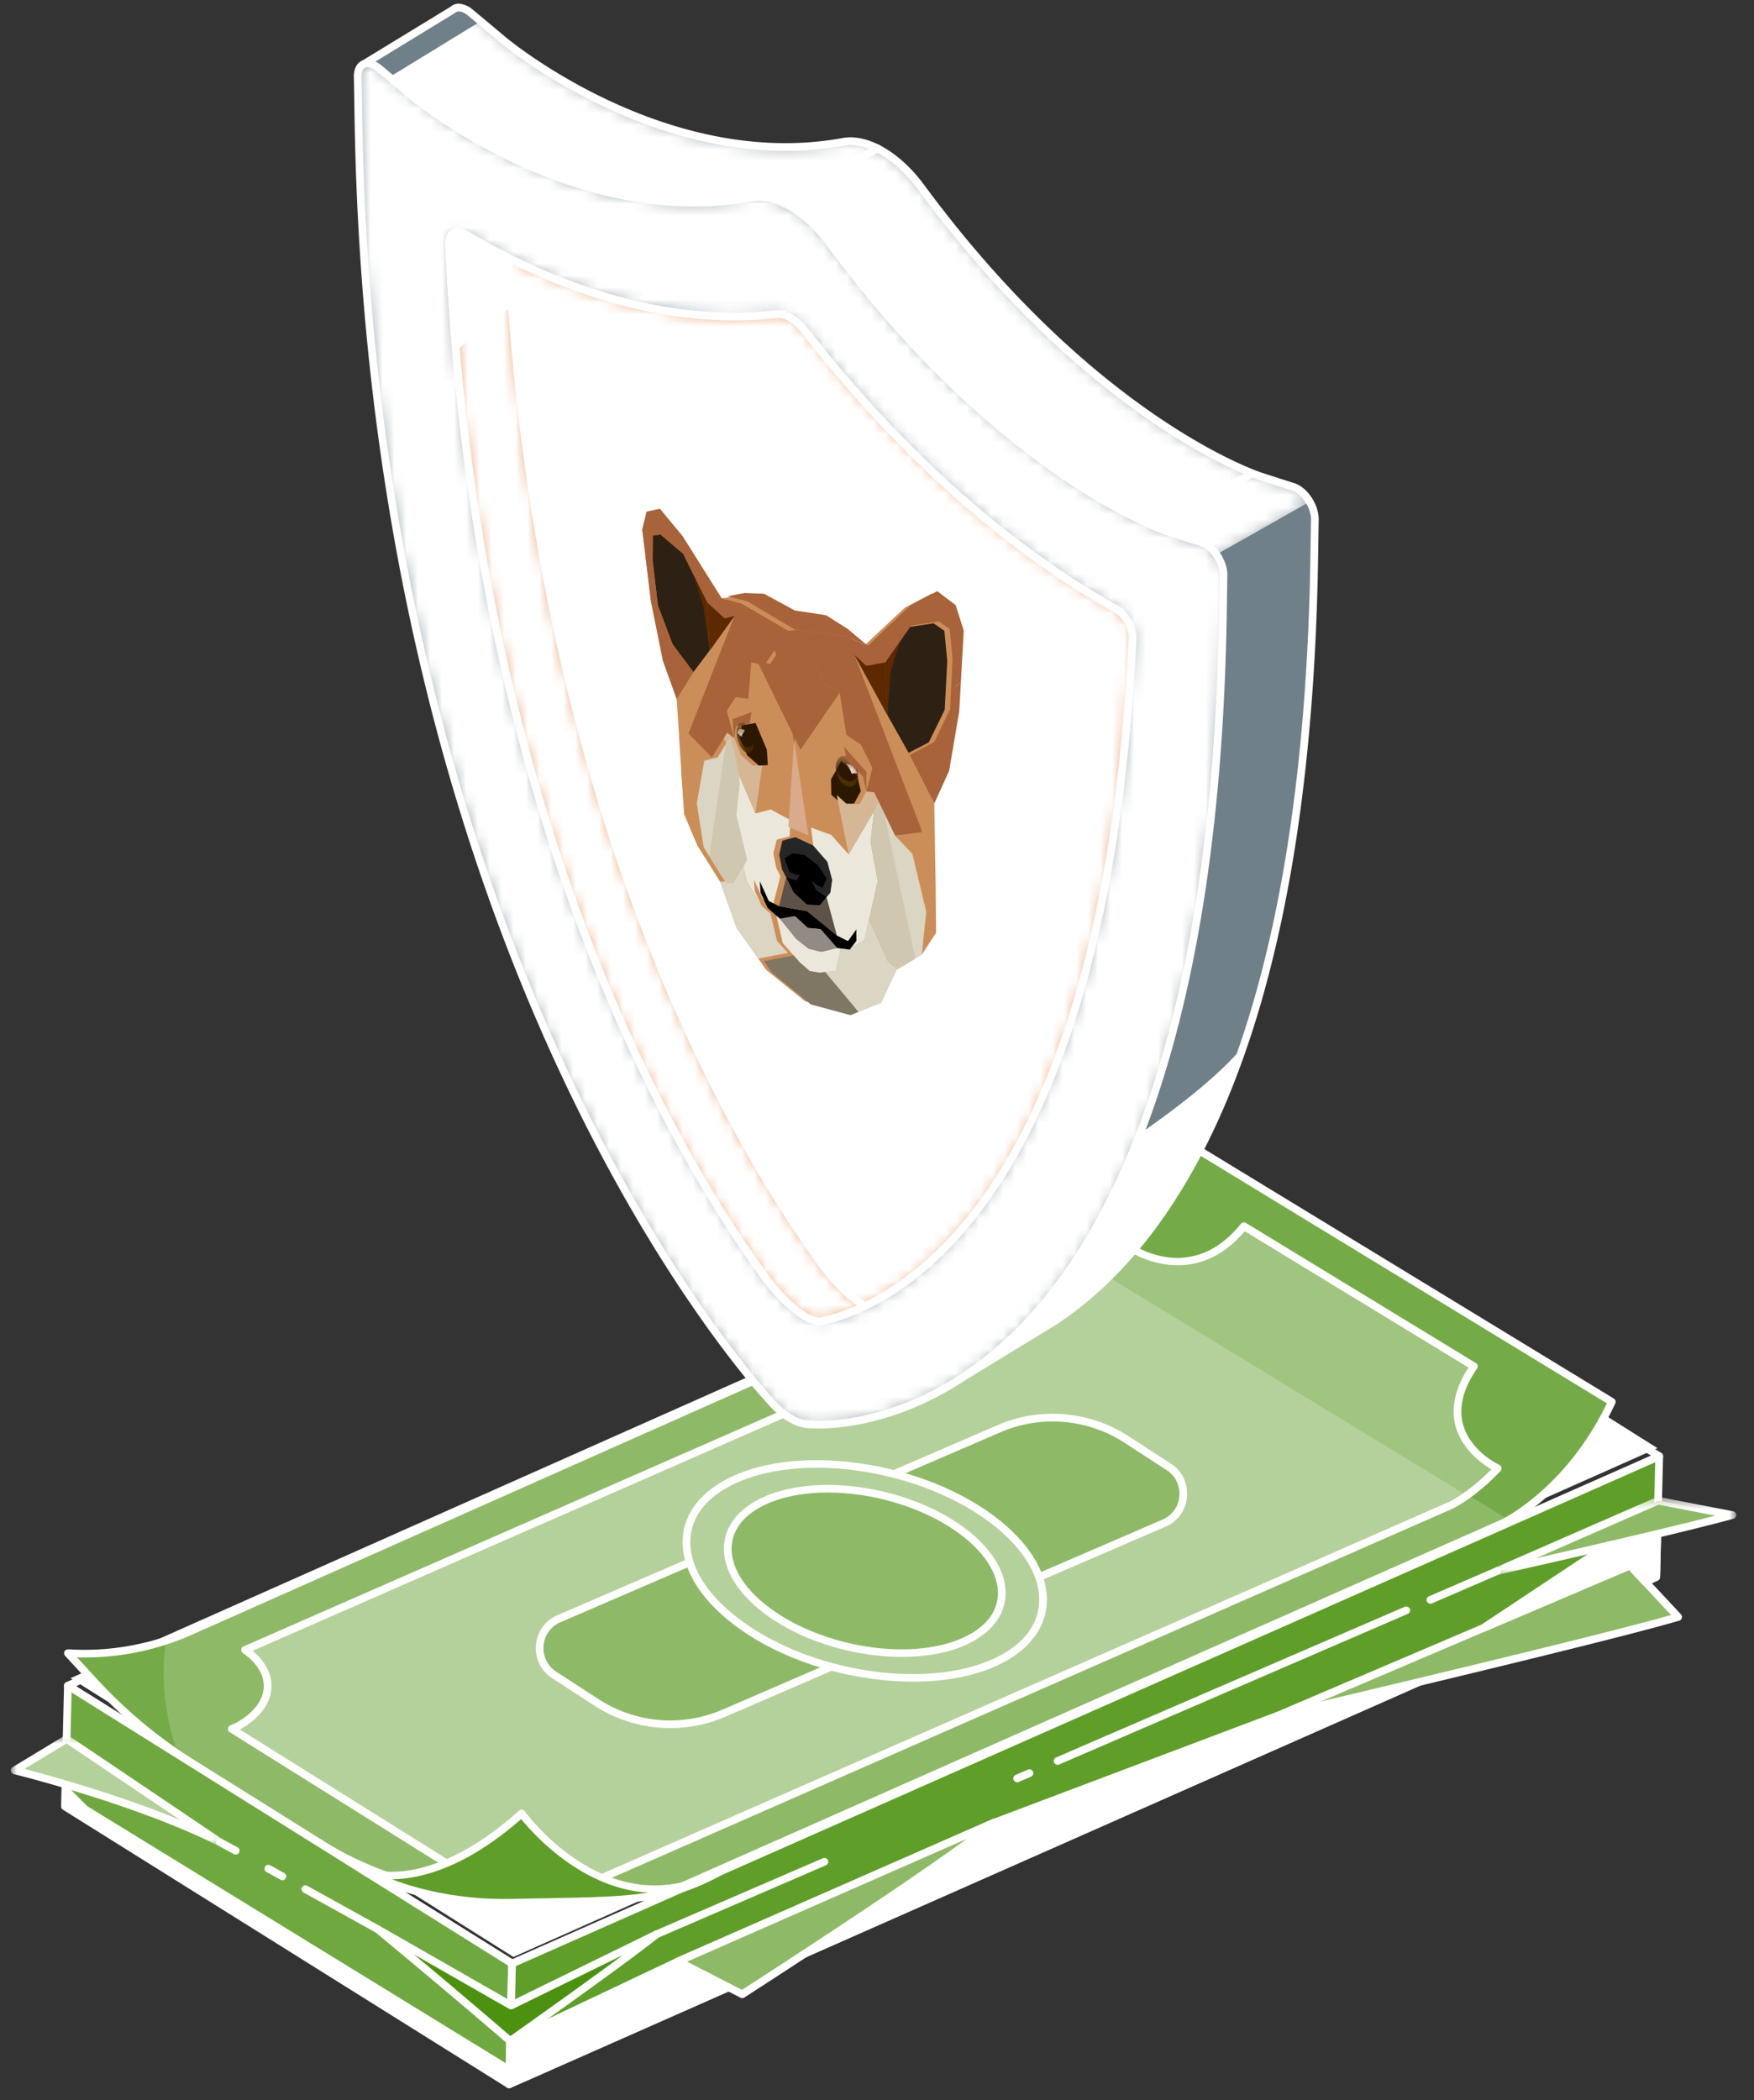 <svg width="147" height="176" xmlns="http://www.w3.org/2000/svg" xmlns:xlink="http://www.w3.org/1999/xlink"><rect width="100%" height="100%" fill="#333333" stroke="none"/><defs><path id="a" d="M.74.442h20.348v6.53H.74z"/><path id="c" d="M0 .762h17.844v9.298H0z"/><path id="e" d="M.261.357H77.14v34.357H.261z"/><path d="M9.867 1.209l2.771 2.321c.138.115 13.594 11.211 28.449 8.49.3-.056.621-.072.954-.041 1.47.14 3.127 1.1 4.594 2.66l.001.002c.344.366.675.77.987 1.19 14.272 19.351 27.874 24.033 28.445 24.224l2.755.888c.492.159.965.605 1.303 1.15L57.723 54.77 10.519 34.945a212.389 212.389 0 01-1.32-10.611l-4.022-8.775L.852 5.732a.178.178 0 01.07-.223L8.376.96c.337-.3.906-.243 1.491.248z" id="g"/><path d="M2.273 1.175l2.77 2.321c.138.113 13.592 11.211 28.448 8.49.301-.057.622-.072.955-.041 1.47.14 3.127 1.1 4.593 2.66h.002c.344.368.675.772.986 1.191C54.3 35.148 67.901 39.83 68.472 40.021l2.755.886c.935.302 1.814 1.64 1.798 2.729l-.052 3.22c-1.108 70.185-33.413 68.056-34.788 67.931l-.025-.001c-.902-.082-1.923-.668-2.823-1.625l-.027-.029C33.935 111.673 1.625 76.588.517 5.127L.465 1.825c-.017-1.116.87-1.436 1.808-.65zm5.85 14.737c2.163 48.26 19.08 76.434 26.56 86.647 1.232 1.682 3.495 3.855 4.721 3.579 7.431-1.677 23.787-11.752 25.96-57.25.042-.88-.594-1.995-1.378-2.43-6.047-3.356-15.867-10.235-26.1-23.335-.721-.923-1.622-1.448-2.347-1.366-10.402 1.184-20.085-3.14-26.059-6.693-.775-.462-1.398-.068-1.356.848z" id="j"/><path d="M2.32.779C8.294 4.33 17.976 8.655 28.38 7.47c.726-.082 1.626.443 2.346 1.367 10.234 13.1 20.053 19.978 26.1 23.333.786.436 1.42 1.552 1.378 2.43-2.173 45.499-18.53 55.574-25.96 57.25-1.227.278-3.49-1.896-4.72-3.578C20.041 78.061 3.125 49.886.963 1.63" id="m"/><path d="M2.284.779A57.559 57.559 0 005.93 2.77c2.29 42.296 15.906 68.822 23.982 81.042l.53.794a87.647 87.647 0 001.933 2.752c.863 1.177 2.224 2.577 3.39 3.227-1.317.63-2.525 1.032-3.556 1.266-1.226.277-3.49-1.897-4.72-3.579C20.004 78.061 3.09 49.886.927 1.627" id="p"/><path id="s" d="M.796 1.625l.028 1.207.932.691 1.198-.003.63-.97-.318-1.177L1.764.192"/><path id="u" d="M.796 1.625l.028 1.207.932.691 1.198-.003.63-.97-.318-1.177L1.764.192"/><path id="w" d="M.796 1.625l.028 1.207.932.691 1.198-.003.63-.97-.318-1.177L1.764.192"/><path id="y" d="M.585.785l-.152.938.555 1.357.934.812.69-.047-.075-1.187L1.653.595"/><path id="A" d="M.585.785l-.152.938.555 1.357.934.812.69-.047-.075-1.187L1.653.595"/><path id="C" d="M.585.785l-.152.938.555 1.357.934.812.69-.047-.075-1.187L1.653.595"/><linearGradient x1="-60.892%" y1="-29.067%" x2="75.618%" y2="73.911%" id="h"><stop stop-color="#FFF" offset="0%"/><stop stop-color="#FFF" offset="100%"/></linearGradient><linearGradient x1="21.634%" y1="-75.674%" x2="50.985%" y2="40.758%" id="k"><stop stop-color="#FFF" offset="0%"/><stop stop-color="#FFF" offset="100%"/></linearGradient><linearGradient x1="-25.868%" y1="-215.87%" x2="52.15%" y2="45.277%" id="n"><stop stop-color="#FFF" offset="0%"/><stop stop-color="#FFF" offset="100%"/></linearGradient><linearGradient x1="73.536%" y1="204.799%" x2="51.885%" y2="69.458%" id="q"><stop stop-color="#FFF" offset="0%"/><stop stop-color="#FFF" offset="100%"/></linearGradient></defs><g fill="none" fill-rule="evenodd"><path fill="#FFF" d="M5.91 140.64L43.03 164l95.878-42.64L101.787 98z"/><path d="M6.378 141.312l36.567 22.88 95.428-42.203-36.565-22.88-95.43 42.203zm36.538 23.563a.32.32 0 01-.172-.05L5.52 141.534a.32.32 0 01.042-.565l96.14-42.516a.314.314 0 01.303.024l37.223 23.29c.102.063.16.174.152.295a.324.324 0 01-.193.27l-96.14 42.516a.323.323 0 01-.13.027z" fill="#FFF"/><path d="M97.644 94.668c-3.478 7.11-8.855 9.657-8.855 9.657l-72.817 32.367a21.877 21.877 0 01-9.794 1.868l-.485-.02 2.23 2.424a40.409 40.409 0 008.292 6.882l10.653 6.666c9.907 6.198 21.68 4.832 30.117 3.648l69.028-30.542s5.6-2.675 9.067-10.14l-37.436-22.81z" fill="#8EBA68"/><path d="M13.928 137.499c.002-.008 0-.013 0-.018a21.875 21.875 0 01-7.75 1.096l-.486-.018 2.232 2.422a40.246 40.246 0 007 6.012c-.231-.603-1.765-4.86-.996-9.494M126.54 127.42c1.282-.722 5.757-3.6 8.702-9.94L97.805 94.667c-3.477 7.113-8.856 9.657-8.856 9.657l-.18.08 37.771 23.017z" fill="#75AB47"/><path d="M6.455 138.892l1.706 1.854a40.172 40.172 0 008.225 6.83l10.654 6.666c9.374 5.864 20.323 4.94 29.855 3.605l68.986-30.525c.047-.02 5.403-2.653 8.786-9.72L97.778 95.125c-3.489 6.891-8.632 9.388-8.852 9.493l-72.822 32.37a22.123 22.123 0 01-9.65 1.905m38.578 20.596c-6.233 0-12.561-1.089-18.334-4.705l-10.655-6.664a40.845 40.845 0 01-8.357-6.936l-2.232-2.423a.325.325 0 01-.053-.354c.053-.118.196-.177.306-.187l.487.021c3.283.147 6.634-.502 9.648-1.84l72.815-32.367c.045-.021 5.315-2.591 8.699-9.507a.321.321 0 01.2-.166.344.344 0 01.258.034l37.435 22.809c.14.085.193.264.125.41-3.478 7.483-8.99 10.183-9.224 10.295l-69.035 30.545a.289.289 0 01-.084.026c-3.834.538-7.896 1.01-11.999 1.01" fill="#FFF"/><path d="M88.77 104.325s.491-.236 1.266-.752l-7.491-2.444-17.323 13.664 23.547-10.468z" fill="#B4D19B"/><path d="M82.61 101.488l-15.178 11.97 21.2-9.424c.033-.016.272-.134.655-.364l-6.677-2.182zm-17.389 13.627a.32.32 0 01-.276-.156.318.318 0 01.076-.418l17.326-13.666a.33.33 0 01.3-.053l7.49 2.446c.119.04.201.141.22.263a.312.312 0 01-.142.31c-.784.522-1.286.765-1.305.774l-.01.005-23.55 10.466a.295.295 0 01-.129.029z" fill="#FFF"/><path fill="#70A840" d="M5.693 141.262l-.253 10.125 37.224 23.293.252-10.125z"/><path d="M5.768 151.212l36.588 22.893.233-9.377L6 141.836l-.233 9.376zM42.664 175a.31.31 0 01-.17-.05L5.27 151.659a.32.32 0 01-.152-.279l.25-10.125a.314.314 0 01.172-.273.311.311 0 01.325.009l37.225 23.291c.093.06.154.166.15.28l-.252 10.125a.318.318 0 01-.17.274.309.309 0 01-.154.039z" fill="#FFF"/><path fill="#609E2A" d="M139.057 122.04l-.253 10.122-96.14 42.518.252-10.125z"/><path d="M43.235 164.766L43 174.178l95.487-42.227.235-9.412-95.487 42.227zm-.57 10.233a.303.303 0 01-.179-.055.318.318 0 01-.143-.273l.253-10.125a.325.325 0 01.191-.286l96.139-42.516a.331.331 0 01.311.027c.091.06.145.166.143.275l-.252 10.125a.325.325 0 01-.192.286l-96.14 42.516a.336.336 0 01-.13.026z" fill="#FFF"/><path d="M55.015 162.106l-12.187 5.965-11.18-6.397s6.21 5.13 11.107 9.368c0 0 9.317-6.582 12.26-8.936" fill="#4C9210"/><path d="M34.688 163.784a681.43 681.43 0 018.087 6.848c1.06-.752 5.98-4.238 9.429-6.791l-9.233 4.52a.324.324 0 01-.303-.011l-7.98-4.566zm8.068 7.578a.32.32 0 01-.212-.078c-4.838-4.186-11.037-9.313-11.1-9.363a.321.321 0 01-.06-.432.325.325 0 01.425-.096l11.03 6.312 12.034-5.89a.33.33 0 01.415.119.32.32 0 01-.07.423c-2.916 2.334-12.183 8.88-12.278 8.946a.332.332 0 01-.184.06z" fill="#FFF"/><path d="M125.491 131.651s14.8-3.328 19.7-4.684l-6.227-1.203-13.473 5.887z" fill="#8EBA68"/><g transform="translate(124.428 125)"><mask id="b" fill="#fff"><use xlink:href="#a"/></mask><path d="M14.575 1.099L4.309 5.585c4.126-.945 11.106-2.556 15.015-3.568l-4.749-.918zM1.063 6.972a.326.326 0 01-.306-.221.324.324 0 01.177-.397L14.407.47a.32.32 0 01.191-.02l6.226 1.202a.324.324 0 01.263.303.322.322 0 01-.236.322C15.998 3.619 1.281 6.933 1.135 6.965c-.024.004-.047.007-.072.007z" fill="#FFF" mask="url(#b)"/></g><path d="M1.231 148.365s10.095 2.466 17.198 6.017l-12.846-8.655-4.352 2.638z" fill="#B4D19B"/><g transform="translate(.91 144.643)"><mask id="d" fill="#fff"><use xlink:href="#c"/></mask><path d="M1.144 3.598c2.014.528 7.765 2.109 13.04 4.28l-9.519-6.41-3.521 2.13zm16.378 6.462a.355.355 0 01-.145-.032C10.385 6.532.345 4.058.245 4.034a.321.321 0 01-.091-.588L4.508.81a.319.319 0 01.345.008l12.85 8.656c.14.096.182.282.098.428a.325.325 0 01-.28.16z" fill="#FFF" mask="url(#d)"/></g><path d="M31.65 161.995a.315.315 0 01-.156-.04l-6.054-3.353a.321.321 0 11.311-.563l6.054 3.354a.32.32 0 01-.156.602M23.664 157.569a.32.32 0 01-.156-.04l-1.15-.637a.322.322 0 11.314-.56l1.147.635a.318.318 0 01.126.435.317.317 0 01-.281.167M19.757 155.418a.338.338 0 01-.154-.037l-1.325-.716a.317.317 0 01-.129-.434.319.319 0 01.435-.13l1.325.714a.319.319 0 01.13.434.322.322 0 01-.282.17M119.88 134.398a.323.323 0 01-.128-.618l5.61-2.425a.327.327 0 01.425.168.321.321 0 01-.168.423l-5.612 2.425a.325.325 0 01-.128.027M88.641 147.897a.321.321 0 01-.127-.618l29.212-12.623a.326.326 0 01.424.17c.07.16-.006.35-.168.421L88.769 147.87a.325.325 0 01-.128.027M85.246 149.364a.322.322 0 01-.127-.618l1.031-.445a.324.324 0 01.423.17.32.32 0 01-.168.421l-1.031.445a.352.352 0 01-.128.027M55.015 162.429a.323.323 0 01-.127-.618l14.078-6.084a.325.325 0 01.422.17.32.32 0 01-.166.421l-14.08 6.082a.314.314 0 01-.127.029" fill="#FFF"/><path d="M123.496 114.506l-19.272-11.745c-4.325 5.36-9.48 1.805-9.48 1.805-1.014 1.065-2.168 2.03-3.396 2.599-3.224 1.485-52.43 23.043-70.836 31.105 2.66 1.857 2.52 4.596-.495 6.332-.192.113-.41.195-.615.291l19.081 11.94a12.123 12.123 0 0011.307.823l71.845-31.541s1.808-.886 3.856-3.06c-.006-.003-5.987-2.767-1.995-8.55" fill="#B4D19B"/><path d="M122.916 125.31a17.331 17.331 0 002.574-2.255c-.003-.003-5.986-2.768-1.992-8.55l-19.273-11.744c-4.325 5.36-9.482 1.805-9.482 1.805-.75.788-1.58 1.522-2.458 2.08l30.631 18.665z" fill="#A0C580"/><path d="M20.103 144.938l18.58 11.625a11.801 11.801 0 0011.005.8l71.845-31.541c.004-.004 1.602-.802 3.46-2.686-.773-.452-2.465-1.64-3-3.605-.413-1.525-.05-3.18 1.078-4.924l-18.748-11.426c-3.896 4.593-8.43 2.409-9.502 1.794-1.124 1.152-2.238 1.984-3.31 2.48-3.154 1.454-49.832 21.906-70.341 30.89 1.068.891 1.627 1.968 1.579 3.079-.06 1.32-.962 2.548-2.542 3.458a6.288 6.288 0 00-.104.056m24.838 14.064c-2.302 0-4.592-.637-6.6-1.898l-19.085-11.938a.318.318 0 01-.15-.29.317.317 0 01.184-.272l.227-.102c.126-.057.253-.112.367-.178 1.384-.795 2.172-1.834 2.22-2.927.045-1.03-.576-2.047-1.747-2.864a.327.327 0 01-.14-.295.323.323 0 01.194-.263c20.239-8.864 67.654-29.637 70.828-31.103 1.058-.488 2.166-1.336 3.295-2.527.061-.066.18-.095.235-.102.086 0 .168.034.229.095.156.102 4.926 3.277 9-1.777a.323.323 0 01.423-.073l19.27 11.743a.322.322 0 01.1.457c-1.166 1.686-1.56 3.257-1.175 4.675.607 2.24 2.941 3.355 3.041 3.4.094.043.16.13.178.232a.316.316 0 01-.08.28c-2.069 2.19-3.875 3.091-3.95 3.129l-71.857 31.545a12.404 12.404 0 01-5.007 1.053" fill="#FFF"/><path d="M43.72 151.976c-6.754 6.07-11.92 5.525-13.397 4.698 0 0 4.722 2.956 12.665 2.78 9.187-.2 12.54.031 17.332-2.598-9.333 5.118-16.6-4.88-16.6-4.88" fill="#609E2A"/><path d="M32.838 157.487c2.125.803 5.583 1.748 10.145 1.648.941-.021 1.826-.037 2.65-.052 3.798-.07 6.431-.118 8.683-.475-5.573-.335-9.668-4.968-10.639-6.164-4.545 3.996-8.36 5.032-10.839 5.043m9.473 2.3c-7.534 0-11.97-2.722-12.16-2.84a.322.322 0 01.33-.553c1.344.754 6.306 1.379 13.023-4.657a.37.37 0 01.248-.082.34.34 0 01.23.134c.29.398 7.208 9.698 16.182 4.789a.316.316 0 01.437.127.32.32 0 01-.127.435c0 .002-.002.004-.004.004-.003 0-.005.002-.007.004-4.364 2.387-7.642 2.448-14.817 2.578-.827.014-1.707.03-2.65.052-.23.005-.46.009-.685.009" fill="#FFF"/><path d="M46.453 140.37l3.52 2.286a11.386 11.386 0 0010.722.908l36.852-15.915c1.972-.852 2.2-3.548.4-4.72l-3.52-2.287a11.396 11.396 0 00-10.723-.905l-36.85 15.914c-1.973.852-2.202 3.55-.401 4.72" fill="#8EBA68"/><path d="M46.628 140.1l3.52 2.286a11.034 11.034 0 0010.42.88l36.85-15.912a2.335 2.335 0 001.422-1.972 2.331 2.331 0 00-1.07-2.182l-3.52-2.285a11.04 11.04 0 00-10.42-.88l-36.85 15.912a2.327 2.327 0 00-1.42 1.971 2.334 2.334 0 001.068 2.182m9.548 4.722c-2.232 0-4.446-.641-6.38-1.895l-3.52-2.287a2.958 2.958 0 01-1.358-2.775 2.971 2.971 0 011.808-2.51l36.85-15.912a11.69 11.69 0 0111.027.93l3.521 2.288a2.966 2.966 0 011.359 2.773 2.968 2.968 0 01-1.808 2.511l-36.852 15.912a11.679 11.679 0 01-4.647.965" fill="#FFF"/><path d="M82.512 126.87c6.115 4.19 6.577 9.726 1.033 12.366-5.545 2.639-14.996 1.384-21.11-2.806-6.116-4.189-6.578-9.726-1.032-12.364 5.544-2.641 14.996-1.386 21.11 2.804" fill="#B4D19B"/><path d="M68.443 123.004c-2.572 0-4.978.435-6.9 1.351-2.258 1.074-3.53 2.638-3.678 4.524-.191 2.428 1.542 5.085 4.753 7.287 6.018 4.127 15.343 5.37 20.787 2.78 2.257-1.076 3.528-2.639 3.677-4.523.193-2.43-1.54-5.085-4.751-7.29-3.895-2.667-9.173-4.13-13.888-4.13m8.075 17.927c-4.854 0-10.271-1.498-14.265-4.234-3.405-2.335-5.24-5.203-5.03-7.867.164-2.097 1.6-3.892 4.04-5.054 5.632-2.682 15.241-1.409 21.433 2.83 3.405 2.334 5.24 5.204 5.029 7.868-.163 2.097-1.6 3.891-4.043 5.054-1.996.95-4.495 1.403-7.164 1.403" fill="#FFF"/><path d="M80.187 127.977c4.7 3.22 5.054 7.475.793 9.502-4.26 2.028-11.523 1.064-16.22-2.155-4.7-3.218-5.054-7.474-.795-9.502 4.262-2.029 11.525-1.065 16.222 2.155" fill="#8EBA68"/><path d="M69.378 125.079c-1.967 0-3.805.334-5.273 1.032-1.706.814-2.67 1.995-2.782 3.414-.145 1.841 1.172 3.857 3.618 5.534 4.608 3.155 11.74 4.114 15.9 2.13 1.71-.814 2.672-1.994 2.785-3.414.145-1.84-1.174-3.857-3.62-5.534-2.982-2.04-7.02-3.162-10.628-3.162m6.205 13.777c-3.747 0-7.927-1.158-11.007-3.267-2.637-1.81-4.059-4.037-3.896-6.114.13-1.637 1.246-3.037 3.147-3.944 4.343-2.068 11.767-1.09 16.545 2.182 2.638 1.809 4.06 4.035 3.895 6.112-.129 1.638-1.248 3.04-3.147 3.945-1.543.736-3.477 1.086-5.537 1.086M107.113 143.768l-23.856 9-26.425 11.603-14.076 6.67-.091 3.64 55.53-24.558 13.67-6.046 7.034-3.111z" fill="#FFF"/><g transform="translate(42.082 140.286)"><mask id="f" fill="#fff"><use xlink:href="#e"/></mask><path d="M.99 30.96l-.072 2.934L73.48 1.804 65.125 3.79l-23.836 8.993L14.88 24.38.99 30.96zm-.408 3.755a.304.304 0 01-.177-.057.318.318 0 01-.144-.273l.09-3.637a.321.321 0 01.182-.283l14.076-6.67L41.044 12.19 64.917 3.18a.49.49 0 01.04-.012L76.742.367a.322.322 0 01.206.607L.713 34.687a.34.34 0 01-.132.028z" fill="#FFF" mask="url(#f)"/></g><path fill="#FFF" d="M5.488 149.533l1.826 1.832 35.452 21.77-.1 1.544-37.224-23.293z"/><path d="M107.113 143.768s27.417-6.441 33.529-8.261l-4.033-4.313-29.496 12.574z" fill="#8EBA68"/><path d="M136.527 131.578l-25.838 11.014c7.429-1.758 24.036-5.725 29.36-7.246l-3.522-3.768zm-29.415 12.513a.322.322 0 01-.125-.618l29.495-12.575a.333.333 0 01.362.075l4.035 4.314a.333.333 0 01.075.305.33.33 0 01-.218.224c-6.053 1.802-33.275 8.202-33.55 8.266a.33.33 0 01-.074.009z" fill="#FFF"/><path d="M56.832 164.371l5.376 2.758s17.373-11.18 21.05-14.361L56.832 164.37z" fill="#8EBA68"/><path d="M57.58 164.394l4.608 2.364c1.505-.973 13.406-8.662 18.835-12.657L57.58 164.394zm4.627 3.057a.34.34 0 01-.148-.037l-5.376-2.757a.32.32 0 01-.175-.295.324.324 0 01.193-.284l26.426-11.604a.318.318 0 01.403.124.32.32 0 01-.061.414c-3.652 3.159-20.377 13.93-21.086 14.387a.334.334 0 01-.176.052zM124.292 136.445l10.404-6.905 4.194-.832-.086 3.455-.902.413-1.294-1.38z" fill="#FFF"/><path d="M134.821 129.841l-7.429 4.934 9.09-3.877a.33.33 0 01.362.075l1.135 1.213.508-.23.074-2.856-3.74.741zm-10.53 6.925a.322.322 0 01-.177-.587l10.403-6.906a.282.282 0 01.116-.05l4.196-.832a.316.316 0 01.272.07.324.324 0 01.113.253l-.086 3.458a.322.322 0 01-.188.284l-.906.412a.324.324 0 01-.37-.071l-1.137-1.218-12.11 5.16a.278.278 0 01-.125.027z" fill="#FFF"/><path d="M30.428 5.596a.178.178 0 01.07-.223L37.95.825c.339-.302.906-.245 1.493.248l2.77 2.322c.14.114 13.596 11.21 28.45 8.489.3-.057.62-.073.952-.041 1.472.14 3.128 1.1 4.596 2.66.345.367.676.772.986 1.192 14.275 19.351 27.874 24.034 28.449 24.225l2.753.887c.933.3 1.813 1.638 1.797 2.729l-.052 3.22c-.657 41.592-12.27 57.787-21.909 64.055v.001l-9.028 5.506-.61-1.782c-1.806.253-3 .173-3.24.151l-.027-.003c-.902-.082-1.919-.668-2.823-1.625l-.027-.029c-1.244-1.321-27.888-30.25-33.706-88.832l-4.023-8.777-4.324-9.825z" fill="#708088"/><path d="M104.216 87.643c-4.031 5.043-15.725 11.91-15.725 11.91s-9.548 7.9-18.597 9.769c1.607 2.046 2.667 3.2 2.89 3.435l.028.03c.902.956 1.92 1.544 2.823 1.626l.027.002c.241.023 1.435.105 3.24-.152l.61 1.782 9.028-5.505c7.461-5.336 12.153-12.588 15.676-22.897" fill="#FFF"/><path d="M37.927.961c.337-.3.906-.244 1.491.248l2.771 2.32c.138.116 13.595 11.213 28.449 8.49.3-.054.621-.072.954-.04 1.47.141 3.127 1.1 4.594 2.66l.001.003c.344.366.675.77.987 1.189 14.272 19.352 27.874 24.034 28.445 24.225l2.755.887c.492.16.965.606 1.303 1.15L87.274 54.77 40.07 34.943a212.313 212.313 0 01-1.32-10.609l-4.022-8.775-4.325-9.826a.178.178 0 01.07-.224L37.927.961z" fill="#A2ADB2"/><g transform="translate(29.551)"><mask id="i" fill="#fff"><use xlink:href="#g"/></mask><path d="M8.376.96c.337-.3.906-.242 1.491.249l2.771 2.321c.138.115 13.594 11.211 28.449 8.49.3-.056.621-.072.954-.041 1.47.14 3.127 1.1 4.594 2.66l.001.002c.344.366.675.77.987 1.19 14.272 19.351 27.874 24.033 28.445 24.224l2.755.888c.492.159.965.605 1.303 1.15L57.723 54.77 10.519 34.945a212.389 212.389 0 01-1.32-10.611l-4.022-8.775L.852 5.732a.178.178 0 01.07-.223L8.376.96z" fill="url(#h)" mask="url(#i)"/></g><path d="M40.153 1.861l-.71-.787c-.587-.493-1.154-.55-1.49-.249l-7.456 4.549a.18.18 0 00-.07.223l-.013 2.227 9.739-5.963z" fill="#708088"/><path d="M78.598 114.213c.136 0 .26.087.304.22l.48 1.401 8.686-5.298c9.56-6.216 21.1-22.334 21.753-63.786l.053-3.22c.014-.94-.78-2.162-1.574-2.419l-2.753-.886c-.58-.19-14.271-4.901-28.608-24.339-.317-.43-.641-.82-.962-1.16-1.407-1.497-3.009-2.43-4.39-2.561a2.974 2.974 0 00-.864.034c-14.872 2.73-28.156-8.095-28.715-8.558l-2.771-2.323c-.424-.356-.845-.453-1.07-.253l-7.394 4.517 4.275 9.71 4.02 8.774c.017.03.027.067.03.1 5.814 58.55 32.485 87.443 33.618 88.645.868.92 1.822 1.479 2.644 1.554.24.021 1.398.107 3.193-.149a.378.378 0 01.045-.003m.61 2.425a.397.397 0 01-.11-.016.33.33 0 01-.196-.202l-.522-1.53c-1.717.218-2.84.137-3.052.116-1.019-.091-2.093-.706-3.054-1.727-1.168-1.238-27.967-30.268-33.812-88.995l-4.001-8.728-4.329-9.83-.001-.004a.5.5 0 01.198-.623L37.783.55c.43-.39 1.182-.296 1.867.277l2.772 2.322c.547.453 13.613 11.087 28.183 8.42.348-.063.695-.081 1.042-.045 1.56.148 3.263 1.128 4.8 2.76.338.36.678.77 1.01 1.22 14.22 19.278 27.724 23.923 28.292 24.112l2.748.884c1.077.349 2.04 1.797 2.021 3.04l-.05 3.22c-.66 41.737-12.36 58.014-22.056 64.32l-9.035 5.511a.32.32 0 01-.168.047" fill="#FFF"/><path d="M93.501 51.03c-6.049-3.356-15.867-10.235-26.1-23.335-.72-.923-1.622-1.448-2.347-1.366-10.402 1.184-20.085-3.143-26.058-6.693-.777-.462-1.399-.068-1.357.848 2.162 48.26 19.077 76.433 26.56 86.647 1.23 1.68 3.494 3.853 4.72 3.578 7.431-1.678 23.787-11.751 25.96-57.251.042-.877-.594-1.995-1.378-2.429zm-28.678 66.674C63.45 116.245 31.141 81.16 30.033 9.697l-.053-3.3c-.017-1.116.87-1.436 1.807-.65l2.77 2.32c.139.114 13.595 11.212 28.451 8.489.3-.055.621-.072.95-.04 1.472.142 3.128 1.1 4.596 2.661.346.366.677.772.986 1.191C83.815 39.72 97.416 44.402 97.99 44.593l2.752.886c.933.302 1.815 1.64 1.798 2.729l-.05 3.22c-1.112 70.183-33.417 68.056-34.79 67.931l-.027-.001c-.902-.082-1.919-.668-2.823-1.625l-.027-.029z" fill="#7F8D94"/><g transform="translate(29.551 4.571)"><mask id="l" fill="#fff"><use xlink:href="#j"/></mask><path d="M63.986 46.457c-6.047-3.355-15.867-10.234-26.1-23.334-.721-.923-1.622-1.448-2.347-1.366-10.402 1.184-20.085-3.14-26.059-6.693-.775-.462-1.398-.068-1.356.848 2.162 48.26 19.079 76.434 26.56 86.647 1.231 1.682 3.494 3.855 4.72 3.579 7.431-1.677 23.787-11.752 25.96-57.25.042-.88-.594-1.995-1.378-2.43zM35.31 113.132C33.935 111.673 1.625 76.588.517 5.127L.465 1.825c-.017-1.116.87-1.436 1.808-.65l2.77 2.321c.138.113 13.592 11.211 28.448 8.49.301-.057.622-.072.955-.041 1.47.14 3.127 1.1 4.593 2.66h.002c.344.368.675.772.986 1.191C54.3 35.148 67.901 39.83 68.472 40.021l2.755.886c.935.302 1.814 1.64 1.798 2.729l-.052 3.22c-1.108 70.185-33.413 68.056-34.788 67.931l-.025-.001c-.902-.082-1.923-.668-2.823-1.625l-.027-.029z" fill="url(#k)" mask="url(#l)"/></g><path d="M38.38 19.764a.372.372 0 00-.192.048c-.16.094-.241.335-.225.659 2.166 48.362 19.25 76.582 26.495 86.47 1.35 1.842 3.428 3.689 4.391 3.455 5.45-1.23 23.417-8.974 25.708-56.954.036-.757-.53-1.753-1.213-2.132-6.364-3.53-16.072-10.457-26.199-23.416-.642-.825-1.45-1.323-2.055-1.245-10.348 1.168-19.995-3.012-26.26-6.735a.902.902 0 00-.45-.15m30.326 91.289c-1.477 0-3.664-2.225-4.767-3.732-7.28-9.934-24.448-38.282-26.624-86.822-.024-.566.173-1.02.542-1.239.363-.213.838-.177 1.305.1 6.178 3.675 15.687 7.807 25.857 6.65.837-.113 1.847.477 2.636 1.487 10.06 12.874 19.692 19.75 26.004 23.25.897.499 1.59 1.72 1.543 2.727-2.315 48.432-20.647 56.293-26.211 57.548-.093.022-.188.03-.285.03M30.8 5.636a.485.485 0 00-.2.041c-.195.093-.304.355-.298.718l.054 3.298c1.107 71.36 33.334 106.336 34.704 107.793l.005.005.027.027c.84.89 1.792 1.447 2.612 1.52.848.078 8.354.528 16.233-6.54 7.989-7.166 17.638-23.578 18.23-61.075l.049-3.217c.016-.943-.777-2.163-1.574-2.42l-2.753-.887c-.578-.192-14.271-4.9-28.608-24.34-.315-.427-.64-.818-.961-1.16-1.407-1.495-3.006-2.427-4.393-2.563a3.292 3.292 0 00-.861.036C48.193 19.603 34.91 8.776 34.35 8.315l-2.77-2.323c-.275-.232-.558-.357-.78-.357m37.763 114.08c-.451 0-.757-.023-.891-.035-1.015-.093-2.091-.704-3.056-1.729l-.025-.027c-1.379-1.462-33.77-36.618-34.88-108.221l-.053-3.3c-.01-.625.233-1.104.666-1.307.485-.229 1.089-.08 1.672.405l2.768 2.32c.548.452 13.617 11.087 28.187 8.418.338-.063.69-.075 1.04-.043 1.561.151 3.265 1.13 4.798 2.762.343.36.68.772 1.011 1.22 14.219 19.275 27.722 23.921 28.29 24.109l2.753.886c1.074.35 2.037 1.798 2.02 3.04l-.051 3.218c-.596 37.729-10.36 54.293-18.444 61.545-6.811 6.11-13.39 6.74-15.805 6.74" fill="#FFF"/><path d="M38.995 19.636c5.974 3.55 15.657 7.877 26.06 6.693.724-.082 1.626.443 2.346 1.366 10.232 13.1 20.051 19.979 26.1 23.334.786.434 1.42 1.552 1.378 2.429-2.173 45.5-18.53 55.575-25.96 57.251-1.226.275-3.489-1.898-4.72-3.578-7.483-10.214-24.398-38.388-26.56-86.647-.04-.916.58-1.31 1.356-.848" fill="#EA955B"/><g transform="translate(36.712 18.857)"><mask id="o" fill="#fff"><use xlink:href="#m"/></mask><path d="M2.32.779C8.294 4.33 17.976 8.655 28.38 7.47c.726-.082 1.626.443 2.346 1.367 10.234 13.1 20.053 19.978 26.1 23.333.786.436 1.42 1.552 1.378 2.43-2.173 45.499-18.53 55.574-25.96 57.25-1.227.278-3.49-1.896-4.72-3.578C20.041 78.061 3.125 49.886.963 1.63.923.71 1.543.316 2.32.779" fill="url(#n)" mask="url(#o)"/></g><path d="M38.417 19.764a.357.357 0 00-.19.048c-.16.094-.244.335-.227.659 2.166 48.359 19.25 76.58 26.495 86.47 1.348 1.842 3.434 3.689 4.39 3.455 5.45-1.23 23.418-8.974 25.71-56.954.035-.757-.53-1.753-1.214-2.132-6.362-3.53-16.072-10.455-26.199-23.416-.643-.825-1.444-1.318-2.055-1.245-10.354 1.166-19.996-3.012-26.26-6.735a.913.913 0 00-.45-.15m30.323 91.289c-1.474 0-3.661-2.225-4.764-3.732-7.28-9.936-24.448-38.288-26.623-86.822-.023-.566.172-1.02.543-1.239.354-.213.83-.179 1.303.1 6.178 3.673 15.667 7.807 25.856 6.65.842-.107 1.85.477 2.637 1.487C77.75 40.373 87.384 47.25 93.697 50.748c.9.5 1.59 1.722 1.542 2.727-2.315 48.432-20.648 56.293-26.213 57.548-.091.022-.186.03-.286.03" fill="#FFF"/><path d="M38.995 19.636a58.475 58.475 0 003.645 1.993c2.545 46.995 19.072 74.522 26.447 84.586.861 1.178 2.224 2.578 3.387 3.228a16.988 16.988 0 01-3.555 1.266c-1.226.275-3.489-1.898-4.72-3.578-7.483-10.214-24.398-38.388-26.56-86.647-.04-.916.58-1.31 1.356-.848" fill="#E7823D"/><g transform="translate(36.712 18.857)"><mask id="r" fill="#fff"><use xlink:href="#p"/></mask><path d="M2.284.779A57.559 57.559 0 005.93 2.77C8.474 49.766 25 77.293 32.374 87.36c.863 1.177 2.224 2.577 3.39 3.227-1.317.63-2.525 1.032-3.556 1.266-1.226.277-3.49-1.897-4.72-3.579C20.004 78.061 3.09 49.886.927 1.627.885.71 1.507.317 2.283.779" fill="url(#q)" mask="url(#r)"/></g><path d="M42.532 21.63a58.475 58.475 0 01-3.645-1.993c-.777-.463-1.396-.068-1.357.848.043.955.636 7.964.69 8.905l4.677-3.723c-.091-1.259-.295-2.75-.365-4.038" fill="#FFF"/><path d="M38.38 19.764a.372.372 0 00-.192.048c-.16.094-.241.335-.225.659 2.166 48.362 19.25 76.582 26.495 86.47 1.35 1.842 3.428 3.689 4.391 3.455.951-.215 1.941-.552 2.952-.999-1.099-.762-2.246-1.998-2.973-2.989-7.109-9.702-23.902-37.343-26.5-84.575a58.557 58.557 0 01-3.499-1.92.902.902 0 00-.45-.15m30.327 91.29c-1.477 0-3.664-2.225-4.767-3.732-7.28-9.934-24.448-38.282-26.624-86.822-.024-.566.173-1.02.542-1.239.363-.213.838-.177 1.305.1 1.173.7 2.392 1.366 3.623 1.982a.32.32 0 01.177.27c2.555 47.171 19.303 74.75 26.385 84.416.802 1.094 2.129 2.487 3.285 3.134a.321.321 0 01-.018.571c-1.237.593-2.456 1.025-3.623 1.29-.093.02-.188.03-.285.03M96.952 44.502a.323.323 0 01-.16-.602l7.826-4.425a.319.319 0 01.438.12.32.32 0 01-.12.437l-7.824 4.429a.341.341 0 01-.16.041M65.723 17.176a.321.321 0 01-.16-.602l7.825-4.429a.318.318 0 01.439.122.321.321 0 01-.12.437l-7.825 4.429a.328.328 0 01-.159.043" fill="#FFF"/><path fill="#CC8E58" d="M79.644 50.891l-1.552-1.157-2.261 1.19-3.561 3.337-1.697-1.4-1.813-1.136-2.628-.39-2.585-1.385-1.626-.062-1.435.266-3.292-5.234-1.889-2.277-1.11.234-.369 1.497.471 3.901.262 2.172.67 2.537.312 2.334 1.173 3.273.388 2.99-.007 3.034.253 3.621 1.124 2.668 1.545 2.454.338.535 1.386 3.87 1.811 2.57.668.953 3.269 2.632 3.324.884.677-.268 1.888-.728 1.318-2.754.368-.216 1.724-1.028 1.209-1.818-.036-3.995-.322-3.582.21-3.12 1.247-2.705.184-2.49.663-2.412.136-2.379.243-4.307z"/><path fill="#CC8E58" d="M71.688 62.417l-1.218-.793-.558-3.511-3.3 4.754-2.616-5.268-1.042-2.104-.25 3.052-1.068-.129-.727 1.161.613 2.268.162-1.005 1.15-.204.947 2.21.102 1.281-.57 4.04-.18 3.078 1.962-2.468 1.15-.05.368-5.862.88 6.423 1.237 1.136 2.408 4.617-.485-3.539-1.004-4.909-.002-1.282.866-1.536 1.345 1.266.283 1.261.51-1.946z"/><path fill="#2D2113" d="M59.283 50.506l-2.025-4.096-1.896-1.615-.657.082-.01 2.095.438 3.754 1.235 3.27 1.751 2.337 1.359-1.807z"/><path fill="#2C1800" d="M66.583 62.17l-.759-7.335.467.296z"/><path fill="#A8633A" d="M62.141 50.578l-1.656-.424-3.292-5.234-1.887-2.276-1.11.233-.37 1.495.47 3.904.667.993-.269-2.299.013-2.093.655-.082 1.896 1.615 2.024 4.096.197 4.02-1.36 1.807-.423 5.148 1.958 1.991 1.286-2.06.582.435-.61-2.268.493-.794.231-.366 1.067.128.25-3.052 1.098.268.865-1.26.9 2.276.797 6.088-.412-9.916z"/><path fill="#CC8E58" d="M58.472 70.904l-.577-3.61.627-3.531 1.133-.291-1.96-1.99 3.872-9.87-2.09 2.913-1.358 1.808-1.404 2.257.38 6.025.252 3.621z"/><path fill="#A8633A" d="M61.35 57.74l1.605-2.245-.25 3.052-1.07-.129-.306.491z"/><path fill="#EBE8DB" d="M63.849 75.93l-1.233-1.995-1.393-5.69.295-2.642-.453-2.679 2.249 5.243 1.285-.328 1.647.89-.068 1.356-1.085.284-.277 1.15.241 1.22.346.675-.604 2.375-.857-.427-.755-1.64.068.949z"/><path fill="#5D2900" d="M59.479 54.526l-.196-4.02 1.445 1.316.84-.209z"/><path fill="#5D2900" d="M58.958 50.895l.52 3.63-.195-4.02-1.118-2.224z"/><path fill="#A8633A" d="M56.715 58.59l-1.173-3.27-.983-4.874-.263-2.17.666.991.17 1.46 1.237 3.269 1.749 2.336zM61.522 61.846l-.123-1.578 1.577-.595-.143.965-1.148.205z"/><path fill="#D6B795" d="M63.122 64.17l-1.005-.869-.596-1.455-.582-.434-.264.416.392 1.096.375.874 1.871 4.37.57-4.038z"/><path fill="#DBD5C3" d="M65.116 78.837l-.538-2.266-.73-.641-1.232-1.995-.484-1.959-1.167 1.905-.61.011 1.385 3.87 1.812 2.571 1.247-.24 1.234-.235z"/><path fill="#2D2113" d="M73.756 55.62l2.14-3.031 2.346-.354.904.634.24 2.518-.211 4.102-1.338 2.723-2.051 1.073-1.883-3.3z"/><path fill="#2C1800" d="M69.672 66.605l-.025-1.293.866-1.535 1.345 1.266.283 1.26-.564 1.04-1.07.003z"/><g><g transform="translate(68.91 63)"><mask id="t" fill="#fff"><use xlink:href="#s"/></mask><path d="M2.055 2.423c.458.162.842-.103.94-.608.01.056.01.11.01.173.004.697-.412 1.102-.928.92-.512-.181-.936-.88-.95-1.575 0-.01 0-.021-.002-.031.15.513.514.973.93 1.121" fill="#4D2F00" mask="url(#t)"/></g><g transform="translate(68.91 63)"><mask id="v" fill="#fff"><use xlink:href="#u"/></mask><path d="M2.055 2.423c-.416-.148-.78-.608-.93-1.121.004-.676.404-1.094.92-.919.484.167.886.79.95 1.432-.098.505-.482.77-.94.608" fill="#2C1800" mask="url(#v)"/></g><g transform="translate(68.91 63)"><mask id="x" fill="#fff"><use xlink:href="#w"/></mask><path d="M2.456 1.829l.488-.022s-.19-.706-.924-.821c0 .011.376.545.436.843" fill="#ECD9CB" mask="url(#x)"/></g></g><g><path fill="#2C1800" d="M67.064 62.143l.166-7.09-.457-.044z"/><path fill="#262626" d="M69.345 72.22l-1.182-1.359-.755-.35-.749-.35-1.08.288-.278 1.167.24 1.236.983 1.952 1.1 1.006 1.078.07.893-1.061.156-1.075z"/><path fill="#000" d="M68.022 73.777l.401.386.51.248.35-.795-.758-1.116-1.07-.833-1.032-.164-.667.427.416 1.141.494.24.377-.008-.304.48-.851-.248.635 1.268 1.1 1.008 1.079.069.575-.69-.893-.608z"/><path fill="#000" d="M71.065 78.86l-.92-.464-2.498-2.034-2.36-.42-.858-.434-.754-1.66.068.962.593 1.275 1.013.91 1.273-.217 1.082.987 1.06.096 1.402 1.597 1.054.13.56-.738-.006-.977z"/><path fill="#918A85" d="M70.166 79.458l-1.401-1.597-1.061-.098-1.082-.985-1.273.218 1.366 1.692 1.062.836 1.05.256z"/><path fill="#5C524A" d="M70.146 78.396l-.868-3.204-.577.687-1.077-.068-1.1-1.007-.637-1.27-.602 2.409 2.362.42z"/><path fill="#EBE8DB" d="M70.166 79.458l-1.339.322-1.05-.256-1.062-.836-1.366-1.692-.284-.26.535 2.295 1.416 1.61.836.737.82.14 1.394-.15.395-1.875z"/><path fill="#A8633A" d="M70.855 53.298l1.882.829 3.552-3.382 2.256-1.205 1.548 1.172.677 2.137-.243 4.365-.822.599.129-2.544-.238-2.552-.901-.644-2.34.358-2.135 3.075.146 4.422 1.879 3.344 1.06 6.475-2.293.28-1.755-3.628-.65-.069.51-1.972-.658-1.348-.302-.619-1.214-.803-.56-3.558-1.188-.604-1.04-2.03-.751 1.708-.31 5.743-.412-10.047z"/><path fill="#CC8E58" d="M77.245 80.015l.387-3.603-1.166-4.856-1.453-1.53 2.293-.28-5.697-14.856 2.757 5.038 1.877 3.344 2.06 4.06.11 6.793.037 4.046z"/><path fill="#A8633A" d="M72.737 54.127l-1.693-1.419-1.809-1.15-2.621-.397-2.579-1.402-1.621-.064-1.432.27 1.651.429 4.049 2.406 4.173.498zM72.427 61.892l-2.043-3.862.559 3.558 1.214.803.404.829z"/><path fill="#EBE8DB" d="M71.22 79.59l1.232-.851 1.11-4.897-.6-3.288.286-2.57-2.125 3.616-1.46-1.628-1.69-.616.19 1.506 1.182 1.359.405 1.523-.155 1.074-.318.372.868 3.207.92.463.71-.986.006.977z"/><path fill="#A8633A" d="M67.094 62.848l3.29-4.817-1.188-.605-1.04-2.03.145-1.28-1.618-1.317-1.529.174.247 1.399-.863 1.277-1.094-.271z"/><path fill="#5D2900" d="M74.366 59.928l-.147-4.422-1.614.297-.996-.912z"/><path fill="#5D2900" d="M74.657 56.223l-.291 3.706-.147-4.423 1.17-1.636z"/><path fill="#A8633A" d="M78.303 67.333l1.243-2.742.845-4.967.136-2.41-.822.599-.08 1.612-1.334 2.76-2.047 1.087zM72.608 66.33v-1.65l-1.873-2.097.25 1.187 1.34 1.283z"/><path fill="#CC8E58" d="M69.036 65.067l.383-5.617-2.325 3.397z"/><path fill="#807664" d="M71.96 84.804l-2.8-3.344-.488.058-.82-.141-.836-.735-.502-.575-2.475.48.667.967 3.262 2.666 3.316.895z"/><path fill="#DBD5C3" d="M60.572 62.779l-.418.682-1.13.295-.627 3.577.575 3.66 1.543 2.485-.229-2.346.27-1.944.718-2.477-.447-4.365zM76.467 71.556l-1.453-1.53-.583-1.199-.351-.744-.13 4.45 1.112 3.58.523 2.524-.059 2.419 1.72-1.04.385-3.603z"/><path fill="#D6B795" d="M73.257 66.4l-.649-.07-.562 1.054-1.068.003-.855-.761 1.001 4.974 1.761-3 .363-.615.364-.858z"/><path fill="#CFC7AF" d="M74.08 68.084l-.468-.956-.365.856-.285 2.57.6 3.29-.727 3.23 1.575 3.477.748.724 1.557-.945z"/><path fill="#DBD5C3" d="M74.41 80.55l-1.576-3.477-.382 1.666-1.232.85-.759-.097-.395 1.875-.905.094 1.366 1.632 1.432 1.712 1.884-.74 1.314-2.79z"/><path fill="#CFC7AF" d="M60.826 62.346l.343-.55.391 1.11.452 2.715-.295 2.676.908 3.782-1.166 1.93-.608.012-1.41-2.278z"/><path fill="#2C1800" d="M64.349 64.118l-.08-1.288-.945-2.24-1.147.206-.162 1.019.595 1.473 1.001.879z"/></g><g><g transform="translate(60.91 60)"><mask id="z" fill="#fff"><use xlink:href="#y"/></mask><path d="M1.601 2.604C1.256 2.457.94 1.945.823 1.389c-.001.05.002.101.007.163.051.677.403 1.35.793 1.515.388.167.67-.24.627-.921-.002-.01-.002-.02-.003-.032-.079.41-.33.623-.645.49" fill="#4D2F00" mask="url(#z)"/></g><g transform="translate(60.91 60)"><mask id="B" fill="#fff"><use xlink:href="#A"/></mask><path d="M1.601 2.604c.316.133.567-.08.646-.49-.055-.672-.407-1.35-.799-1.51-.363-.15-.625.2-.625.785.117.556.433 1.068.778 1.215" fill="#2C1800" mask="url(#B)"/></g><g transform="translate(60.91 60)"><mask id="D" fill="#fff"><use xlink:href="#C"/></mask><path d="M1.242 1.754l-.38-.338s.093-.568.655-.204c0 .012-.25.292-.275.542" fill="#ECD9CB" mask="url(#D)"/></g></g><path fill="#D9AA8B" d="M66.553 62l-.486 7.301.838.347.846.352z"/></g></svg>